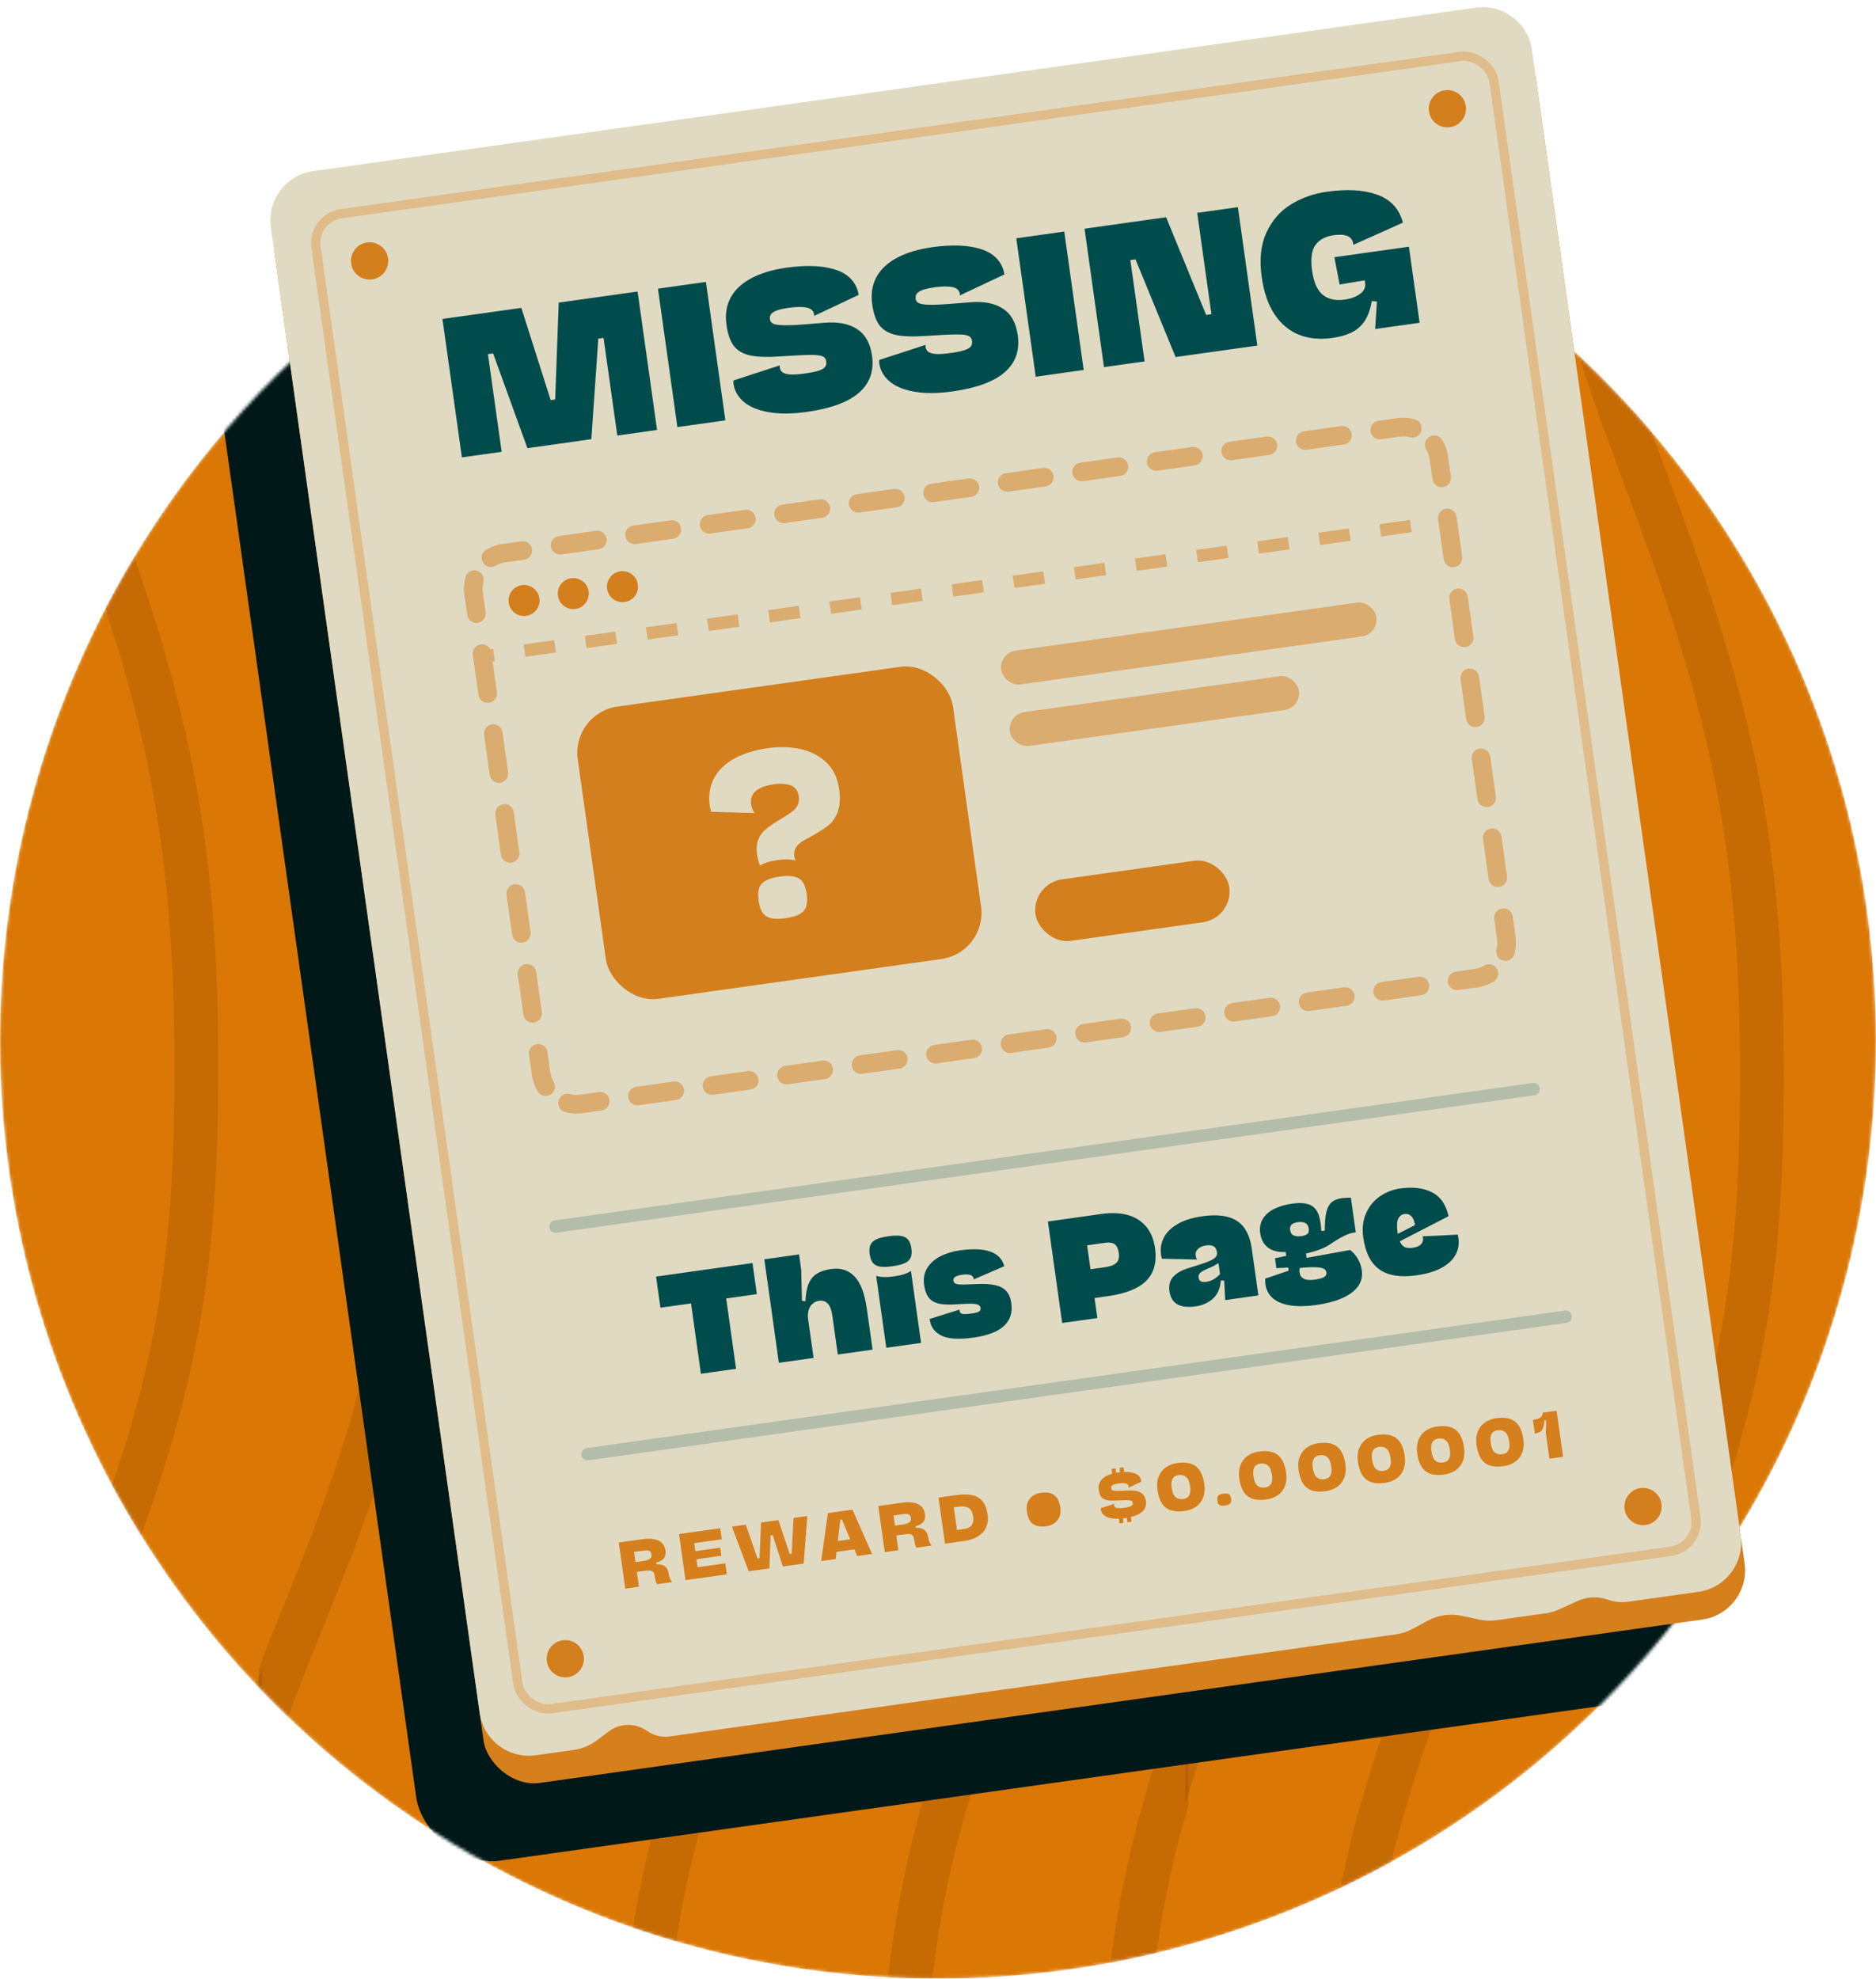 <svg width="604" height="637" viewBox="0 0 604 637" fill="none" xmlns="http://www.w3.org/2000/svg">
<mask id="mask0_2516_21947" style="mask-type:alpha" maskUnits="userSpaceOnUse" x="0" y="33" width="604" height="604">
<circle cx="302" cy="335" r="302" fill="#DB7704"/>
</mask>
<g mask="url(#mask0_2516_21947)">
<circle cx="302" cy="335" r="302" fill="#DB7704"/>
<path opacity="0.1" fill-rule="evenodd" clip-rule="evenodd" d="M-56.725 139.931C-55.806 142.454 -54.861 145.016 -53.891 147.621C-52.937 150.181 -49.669 158.914 -49.222 160.111C-23.899 227.946 -14.391 270.395 -14.391 343.552C-14.391 416.131 -23.012 452.103 -49.165 517.584C-51.862 524.338 -54.379 530.793 -56.725 537.018L-56.725 581.007C-51.57 563.264 -44.794 544.693 -36.063 522.833C-9.299 455.822 -0.28 418.187 -0.28 343.552C-0.28 268.467 -10.139 224.449 -36.005 155.162C-36.455 153.956 -39.721 145.229 -40.67 142.681C-47.185 125.194 -52.488 109.748 -56.725 95.169L-56.725 139.931ZM84.387 139.931C63.982 83.92 56.164 47.311 56.164 -9.761L70.276 -9.761C70.276 30.827 74.328 60.558 84.387 95.169L84.387 139.931ZM84.387 537.018C63.457 592.557 56.164 629.752 56.164 696.865L70.275 696.865C70.275 648.516 74.101 616.412 84.387 581.007L84.387 537.018ZM-14.391 -9.761C-14.391 49.882 -5.853 87.176 16.665 147.621C17.619 150.181 20.887 158.914 21.333 160.111C46.657 227.946 56.164 270.395 56.164 343.552C56.164 416.131 47.544 452.103 21.391 517.584C-5.373 584.595 -14.391 622.23 -14.391 696.865L-0.28 696.865C-0.28 624.287 8.34 588.314 34.493 522.833C61.257 455.822 70.276 418.187 70.276 343.552C70.276 268.467 60.416 224.449 34.551 155.162C34.101 153.956 30.835 145.229 29.886 142.681C7.905 83.68 -0.28 47.924 -0.28 -9.761L-14.391 -9.761Z" fill="black"/>
<path opacity="0.1" fill-rule="evenodd" clip-rule="evenodd" d="M240.464 139.931C241.39 142.454 242.342 145.016 243.32 147.621C244.28 150.181 247.573 158.914 248.023 160.111C273.538 227.946 283.118 270.395 283.118 343.552C283.118 416.131 274.433 452.103 248.081 517.584C245.364 524.338 242.828 530.793 240.464 537.018L240.464 581.007C245.658 563.264 252.486 544.693 261.283 522.833C288.249 455.822 297.336 418.187 297.336 343.552C297.336 268.467 287.402 224.449 261.341 155.162C260.887 153.956 257.597 145.229 256.641 142.681C250.076 125.194 244.733 109.748 240.464 95.169L240.464 139.931ZM382.645 139.931C362.086 83.92 354.208 47.311 354.208 -9.761L368.426 -9.761C368.426 30.827 372.51 60.558 382.645 95.169L382.645 139.931ZM382.645 537.018C361.556 592.557 354.208 629.752 354.208 696.865L368.426 696.865C368.426 648.516 372.281 616.412 382.645 581.007L382.645 537.018ZM283.118 -9.761C283.118 49.882 291.721 87.176 314.41 147.621C315.371 150.181 318.663 158.914 319.113 160.111C344.629 227.946 354.208 270.395 354.208 343.552C354.208 416.131 345.523 452.103 319.172 517.584C292.205 584.595 283.118 622.23 283.118 696.865L297.336 696.865C297.336 624.287 306.022 588.314 332.373 522.833C359.339 455.822 368.426 418.187 368.426 343.552C368.426 268.467 358.492 224.449 332.431 155.162C331.978 153.956 328.687 145.229 327.731 142.681C305.584 83.68 297.336 47.924 297.336 -9.761L283.118 -9.761Z" fill="black"/>
<path opacity="0.1" fill-rule="evenodd" clip-rule="evenodd" d="M83.316 139.931C84.256 142.454 85.222 145.016 86.215 147.621C87.19 150.181 90.532 158.914 90.989 160.111C116.888 227.946 126.612 270.395 126.612 343.552C126.612 416.131 117.796 452.103 91.048 517.584C88.29 524.338 85.715 530.793 83.316 537.018L83.316 581.007C88.588 563.264 95.519 544.693 104.448 522.833C131.82 455.822 141.044 418.187 141.044 343.552C141.044 268.467 130.96 224.449 104.507 155.162C104.047 153.956 100.707 145.229 99.736 142.681C93.073 125.194 87.65 109.748 83.316 95.169L83.316 139.931ZM227.635 139.931C206.767 83.92 198.771 47.311 198.771 -9.761L213.203 -9.761C213.203 30.827 217.347 60.558 227.635 95.169L227.635 139.931ZM227.635 537.018C206.229 592.557 198.771 629.752 198.771 696.865L213.203 696.865C213.203 648.516 217.115 616.412 227.635 581.007L227.635 537.018ZM126.612 -9.761C126.612 49.882 135.344 87.176 158.374 147.621C159.349 150.181 162.691 158.914 163.148 160.111C189.047 227.946 198.771 270.395 198.771 343.552C198.771 416.131 189.955 452.103 163.207 517.584C135.835 584.595 126.612 622.23 126.612 696.865L141.044 696.865C141.044 624.287 149.86 588.314 176.607 522.833C203.979 455.822 213.203 418.187 213.203 343.552C213.203 268.467 203.119 224.449 176.666 155.162C176.206 153.956 172.866 145.229 171.895 142.681C149.415 83.68 141.044 47.924 141.044 -9.761L126.612 -9.761Z" fill="black"/>
<path opacity="0.1" fill-rule="evenodd" clip-rule="evenodd" d="M381.576 139.931C382.504 142.454 383.459 145.016 384.439 147.621C385.402 150.181 388.703 158.914 389.154 160.111C414.733 227.946 424.337 270.395 424.337 343.552C424.337 416.131 415.63 452.103 389.213 517.584C386.488 524.338 383.946 530.793 381.576 537.018L381.576 581.007C386.783 563.264 393.628 544.693 402.447 522.833C429.481 455.822 438.591 418.187 438.591 343.552C438.591 268.467 428.632 224.449 402.505 155.162C402.051 153.956 398.752 145.229 397.793 142.681C391.213 125.194 385.856 109.748 381.576 95.169L381.576 139.931ZM424.337 -9.761C424.337 49.882 432.962 87.176 455.707 147.621C456.671 150.181 459.971 158.914 460.423 160.111C486.002 227.946 495.606 270.395 495.606 343.552C495.606 416.131 486.898 452.103 460.481 517.584C433.447 584.595 424.337 622.23 424.337 696.865L438.591 696.865C438.591 624.287 447.298 588.314 473.715 522.833C500.75 455.822 509.859 418.187 509.859 343.552C509.859 268.467 499.9 224.449 473.774 155.162C473.319 153.956 470.021 145.229 469.062 142.681C446.859 83.68 438.591 47.924 438.591 -9.761L424.337 -9.761Z" fill="black"/>
<path opacity="0.1" fill-rule="evenodd" clip-rule="evenodd" d="M588.449 142.296C568.045 86.2 560.227 49.536 560.227 -7.623L574.338 -7.623C574.338 33.026 578.391 62.803 588.449 97.466L588.449 142.296ZM588.449 539.983C567.519 595.606 560.227 632.858 560.227 700.073L574.338 700.073C574.338 651.65 578.164 619.497 588.449 584.039L588.449 539.983ZM489.671 -7.623C489.671 52.11 498.209 89.461 520.728 149.998C521.681 152.561 524.949 161.308 525.396 162.506C550.719 230.444 560.227 272.957 560.227 346.225C560.227 418.913 551.607 454.94 525.454 520.52C498.69 587.633 489.671 625.324 489.671 700.073L503.782 700.073C503.782 627.384 512.403 591.357 538.556 525.777C565.319 458.665 574.338 420.973 574.338 346.225C574.338 271.026 564.479 226.941 538.613 157.55C538.163 156.342 534.898 147.602 533.948 145.05C511.968 85.959 503.782 50.15 503.782 -7.623L489.671 -7.623Z" fill="black"/>
<rect x="65.664" y="92.343" width="410" height="515" rx="24" transform="rotate(-8 65.664 92.343)" fill="#001818"/>
</g>
<rect x="86.236" y="66.22" width="410" height="515" rx="16" transform="rotate(-8 86.236 66.22)" fill="#D57F1D"/>
<path d="M87.211 73.151C85.981 64.401 92.078 56.31 100.829 55.08L475.15 2.473C483.9 1.243 491.991 7.34 493.221 16.09L560.442 494.39C561.671 503.14 555.575 511.231 546.824 512.461L524.038 515.663C521.931 515.959 519.784 515.736 517.783 515.013V515.013C514.578 513.854 511.047 513.995 507.945 515.404L502.014 518.099C500.618 518.732 499.14 519.163 497.622 519.376L481.831 521.595C479.952 521.859 478.042 521.787 476.189 521.382L470.716 520.187C466.98 519.37 463.076 519.919 459.71 521.733L454.778 524.391C453.108 525.291 451.292 525.887 449.414 526.151L215.693 558.998C213.076 559.366 210.417 558.721 208.259 557.196V557.196C204.581 554.595 199.645 554.665 196.042 557.369L192.138 560.298C189.976 561.921 187.438 562.969 184.761 563.346L172.503 565.068C163.752 566.298 155.662 560.201 154.432 551.451L87.211 73.151Z" fill="#E1DAC2"/>
<rect opacity="0.3" x="100.417" y="70.127" width="383" height="486" rx="9.5" transform="rotate(-8 100.417 70.127)" stroke="#DB7704" stroke-width="3"/>
<path d="M205.282 93.852L211.545 138.414L198.741 140.213L194.323 108.782L192.63 109.02L190.393 141.387L169.805 144.28L158.763 113.78L157.099 114.014L161.516 145.445L148.712 147.244L142.45 102.682L167.85 99.112L177.294 128.807L178.75 128.602L179.882 97.421L205.282 93.852ZM227.28 90.76L233.543 135.322L218.094 137.493L211.832 92.931L227.28 90.76ZM280.764 114.538C281.449 119.41 280.047 123.374 276.558 126.429C273.086 129.462 267.488 131.521 259.764 132.606C254.951 133.283 250.825 133.307 247.384 132.68C243.943 132.053 241.293 130.941 239.432 129.344C237.569 127.728 236.482 125.811 236.17 123.592C236.123 123.256 236.121 122.882 236.164 122.472L251.084 117.619C251.027 117.788 251.018 118.012 251.057 118.289C251.149 118.942 251.433 119.458 251.91 119.835C252.387 120.212 253.209 120.45 254.374 120.549C255.536 120.628 257.137 120.524 259.177 120.238C261.059 119.973 262.502 119.68 263.507 119.357C264.511 119.034 265.204 118.643 265.584 118.186C265.981 117.706 266.127 117.09 266.021 116.337C265.907 115.525 265.496 114.977 264.79 114.693C264.1 114.386 262.808 114.244 260.913 114.268C259.015 114.272 255.846 114.425 251.404 114.726C247.226 115.03 243.951 114.935 241.579 114.441C239.224 113.923 237.454 112.9 236.27 111.37C235.105 109.837 234.313 107.575 233.892 104.584C233.428 101.277 233.875 98.356 235.236 95.822C236.616 93.285 238.829 91.207 241.873 89.588C244.934 87.946 248.713 86.809 253.209 86.177C259.269 85.325 264.319 85.474 268.358 86.623C272.397 87.772 274.977 90.035 276.098 93.412C276.275 93.952 276.397 94.46 276.464 94.936L262.087 101.712C262.113 101.466 262.121 101.304 262.109 101.225C261.948 100.076 261.169 99.347 259.772 99.039C258.376 98.73 256.45 98.748 253.994 99.093C252.35 99.324 251.067 99.606 250.144 99.937C249.221 100.269 248.591 100.671 248.253 101.142C247.913 101.594 247.79 102.157 247.884 102.83C247.987 103.563 248.463 104.072 249.311 104.356C250.178 104.638 251.81 104.752 254.206 104.698C256.619 104.622 260.349 104.36 265.396 103.913C269.766 103.542 273.274 104.21 275.917 105.919C278.58 107.625 280.196 110.498 280.764 114.538ZM327.691 107.943C328.376 112.815 326.974 116.779 323.485 119.834C320.013 122.867 314.415 124.926 306.691 126.011C301.879 126.688 297.752 126.712 294.311 126.085C290.87 125.458 288.22 124.346 286.359 122.749C284.496 121.133 283.409 119.215 283.097 116.997C283.05 116.661 283.048 116.287 283.091 115.877L298.011 111.023C297.954 111.193 297.945 111.416 297.984 111.694C298.076 112.347 298.36 112.863 298.837 113.24C299.315 113.617 300.136 113.855 301.301 113.954C302.463 114.033 304.064 113.929 306.104 113.643C307.986 113.378 309.429 113.084 310.434 112.761C311.438 112.438 312.131 112.048 312.511 111.591C312.908 111.111 313.054 110.495 312.948 109.742C312.834 108.93 312.423 108.382 311.717 108.097C311.028 107.79 309.735 107.649 307.84 107.673C305.942 107.677 302.773 107.83 298.331 108.131C294.153 108.435 290.878 108.34 288.506 107.845C286.151 107.328 284.381 106.304 283.197 104.774C282.032 103.242 281.24 100.98 280.82 97.989C280.355 94.682 280.803 91.761 282.163 89.227C283.543 86.69 285.756 84.612 288.8 82.993C291.861 81.35 295.64 80.214 300.136 79.582C306.196 78.73 311.246 78.879 315.285 80.028C319.324 81.177 321.904 83.44 323.025 86.817C323.202 87.357 323.324 87.865 323.391 88.341L309.014 95.117C309.04 94.871 309.048 94.709 309.037 94.629C308.875 93.481 308.096 92.752 306.7 92.443C305.303 92.135 303.377 92.153 300.921 92.498C299.277 92.729 297.994 93.01 297.071 93.342C296.148 93.674 295.518 94.076 295.18 94.547C294.84 94.999 294.717 95.561 294.812 96.235C294.915 96.968 295.39 97.476 296.238 97.761C297.106 98.043 298.737 98.157 301.133 98.103C303.546 98.027 307.276 97.765 312.323 97.318C316.693 96.946 320.201 97.615 322.844 99.323C325.508 101.029 327.123 103.903 327.691 107.943ZM342.647 74.546L348.91 119.108L333.461 121.28L327.199 76.717L342.647 74.546ZM390.034 101.15L385.449 68.531L398.55 66.69L404.813 111.252L378.492 114.951L365.589 83.501L363.926 83.734L368.51 116.354L355.438 118.191L349.176 73.629L375.438 69.938L388.34 101.388L390.034 101.15ZM429.617 82.803L453.621 79.429L457.061 103.909L442.742 105.921L443.318 97.085L441.659 96.924C441.229 99.469 440.502 101.55 439.477 103.169C438.452 104.787 437.083 106.04 435.37 106.927C433.657 107.814 431.493 108.441 428.879 108.809C424.938 109.362 421.385 109.014 418.22 107.762C415.074 106.507 412.455 104.321 410.36 101.202C408.285 98.08 406.903 94.064 406.213 89.152C405.422 83.527 405.934 78.76 407.747 74.849C409.56 70.939 412.196 67.922 415.655 65.8C419.113 63.678 422.981 62.317 427.259 61.716C433.577 60.828 438.847 61.107 443.07 62.553C447.312 63.997 450.087 66.717 451.396 70.714C451.503 71.042 451.599 71.362 451.683 71.674L435.723 78.824L435.668 78.438C435.337 76.081 433.24 75.174 429.378 75.717C426.764 76.085 424.82 77.125 423.546 78.839C422.272 80.553 421.907 83.341 422.45 87.203C422.97 90.907 424.12 93.482 425.898 94.928C427.694 96.352 430.028 96.862 432.899 96.459C434.939 96.172 436.6 95.555 437.88 94.608C439.161 93.66 439.708 92.523 439.521 91.196L439.388 90.245L431.307 91.593L429.617 82.803Z" fill="#004C4C"/>
<path d="M215.261 506.463C215.344 507.05 215.464 507.548 215.623 507.957C215.78 508.359 215.988 508.714 216.247 509.021L216.29 509.328L211.537 509.996C211.366 509.737 211.219 509.391 211.098 508.957C210.975 508.516 210.866 507.956 210.771 507.276C210.694 506.728 210.533 506.326 210.288 506.071C210.043 505.809 209.715 505.657 209.305 505.613C208.895 505.57 208.353 505.596 207.68 505.69L205.046 506.061L205.714 510.814L201.317 511.432L199.229 496.578L206.874 495.503C208.96 495.21 210.654 495.356 211.955 495.941C213.254 496.519 214.011 497.567 214.224 499.085C214.323 499.785 214.299 500.384 214.154 500.883C214.014 501.374 213.714 501.799 213.253 502.16C212.792 502.521 212.134 502.823 211.279 503.064L211.353 503.589C212.565 503.54 213.487 503.78 214.121 504.311C214.753 504.834 215.133 505.552 215.261 506.463ZM204.141 499.624L204.598 502.872L207.153 502.513C208.07 502.384 208.753 502.163 209.2 501.851C209.647 501.533 209.83 501.083 209.748 500.502C209.685 500.053 209.544 499.723 209.326 499.511C209.114 499.299 208.841 499.175 208.507 499.142C208.171 499.101 207.752 499.116 207.251 499.187L204.141 499.624ZM234.013 506.837L220.704 508.707L218.616 493.853L231.896 491.987L232.395 495.542L223.513 496.79L223.875 499.365L231.886 498.239L232.252 500.843L224.241 501.969L224.602 504.544L233.515 503.292L234.013 506.837ZM254.889 500.187L255.472 488.673L259.929 488.047L258.758 503.359L252.054 504.301L248.775 494.189L248.101 494.284L247.717 504.911L241.052 505.847L235.647 491.46L240.123 490.831L243.887 501.733L244.541 501.641L245.025 490.142L250.6 489.358L254.255 500.276L254.889 500.187ZM280.78 500.264L275.988 500.938L275.089 498.782L269.335 499.59L269.066 501.91L264.392 502.567L266.542 487.118L274.464 486.004L280.78 500.264ZM270.554 489.22L269.743 496.1L273.734 495.539L271.059 489.149L270.554 489.22ZM298.804 494.722C298.887 495.309 299.007 495.807 299.166 496.216C299.323 496.618 299.531 496.972 299.79 497.279L299.833 497.586L295.08 498.254C294.909 497.996 294.762 497.649 294.641 497.215C294.518 496.775 294.409 496.214 294.314 495.534C294.237 494.987 294.076 494.585 293.831 494.33C293.586 494.068 293.258 493.916 292.848 493.872C292.438 493.829 291.896 493.855 291.223 493.949L288.589 494.319L289.257 499.073L284.86 499.691L282.772 484.837L290.417 483.762C292.503 483.469 294.197 483.615 295.498 484.199C296.797 484.777 297.554 485.826 297.767 487.344C297.866 488.044 297.842 488.643 297.697 489.141C297.557 489.632 297.257 490.058 296.796 490.419C296.335 490.78 295.677 491.081 294.822 491.323L294.896 491.848C296.108 491.798 297.03 492.039 297.664 492.569C298.296 493.093 298.676 493.811 298.804 494.722ZM287.684 487.883L288.141 491.131L290.696 490.772C291.613 490.643 292.296 490.422 292.743 490.11C293.19 489.792 293.373 489.342 293.291 488.761C293.228 488.312 293.087 487.982 292.869 487.77C292.657 487.557 292.384 487.434 292.05 487.4C291.714 487.36 291.295 487.375 290.794 487.446L287.684 487.883ZM307.596 481.348C309.873 481.028 311.73 481.04 313.165 481.383C314.599 481.72 315.697 482.397 316.46 483.414C317.221 484.425 317.726 485.815 317.975 487.584C318.203 489.208 318.021 490.621 317.429 491.821C316.844 493.021 315.954 493.974 314.761 494.68C313.568 495.387 312.182 495.851 310.604 496.072L304.247 496.966L302.159 482.112L307.596 481.348ZM310.102 492.285C310.862 492.179 311.495 491.989 312.002 491.716C312.515 491.442 312.894 491.025 313.139 490.465C313.382 489.899 313.44 489.157 313.311 488.24C313.179 487.302 312.919 486.581 312.532 486.077C312.144 485.566 311.63 485.238 310.99 485.092C310.356 484.939 309.567 484.928 308.623 485.061L307.088 485.277L308.112 492.565L310.102 492.285ZM336.904 491.336C335.042 491.598 333.593 491.347 332.557 490.584C331.521 489.821 330.87 488.498 330.606 486.617C330.441 485.442 330.543 484.421 330.912 483.554C331.289 482.687 331.846 482.006 332.584 481.512C333.322 481.011 334.156 480.695 335.087 480.564C336.942 480.304 338.388 480.558 339.425 481.328C340.462 482.091 341.114 483.423 341.381 485.325C341.545 486.493 341.442 487.507 341.071 488.367C340.701 489.227 340.146 489.904 339.408 490.399C338.669 490.893 337.835 491.205 336.904 491.336ZM368.941 483.279C369.294 485.794 367.678 487.489 364.091 488.364L364.306 489.889L363.008 490.071L362.807 488.635C362.649 488.664 362.405 488.701 362.075 488.748C361.837 488.781 361.659 488.803 361.539 488.813L361.741 490.249L360.444 490.431L360.231 488.916C359.065 488.959 358.063 488.867 357.223 488.642C356.39 488.416 355.741 488.086 355.277 487.653C354.811 487.214 354.537 486.7 354.454 486.113C354.431 485.948 354.42 485.747 354.42 485.512L358.71 484.131C358.673 484.298 358.665 484.461 358.688 484.619C358.744 485.022 359.015 485.297 359.5 485.444C359.985 485.585 360.804 485.574 361.96 485.411C362.673 485.311 363.235 485.195 363.648 485.063C364.059 484.925 364.349 484.759 364.517 484.567C364.691 484.368 364.758 484.126 364.718 483.842C364.674 483.525 364.521 483.304 364.261 483.179C364.007 483.047 363.539 482.975 362.858 482.963C362.176 482.951 361.073 482.985 359.55 483.064C358.161 483.151 357.074 483.102 356.287 482.917C355.499 482.724 354.911 482.37 354.522 481.852C354.138 481.327 353.878 480.576 353.741 479.599C353.567 478.364 353.856 477.304 354.606 476.417C355.364 475.53 356.523 474.869 358.084 474.434L357.868 472.899L359.166 472.717L359.366 474.143C359.491 474.119 359.682 474.088 359.939 474.052C360.249 474.009 360.481 473.979 360.634 473.965L360.433 472.539L361.731 472.356L361.943 473.871C363.43 473.817 364.64 473.994 365.573 474.402C366.504 474.802 367.097 475.456 367.353 476.363C367.405 476.591 367.442 476.805 367.463 477.004L363.343 478.946C363.366 478.774 363.369 478.629 363.353 478.51C363.283 478.015 362.969 477.699 362.412 477.562C361.86 477.424 361.109 477.422 360.159 477.556C359.248 477.684 358.604 477.872 358.229 478.12C357.853 478.368 357.693 478.693 357.75 479.096C357.791 479.393 357.939 479.608 358.194 479.74C358.448 479.873 358.91 479.949 359.579 479.97C360.249 479.99 361.268 479.961 362.637 479.883C363.962 479.778 365.065 479.822 365.947 480.014C366.829 480.206 367.517 480.571 368.01 481.108C368.501 481.638 368.812 482.361 368.941 483.279ZM381.362 486.451C379.626 486.695 378.157 486.619 376.957 486.222C375.762 485.818 374.81 485.076 374.1 483.998C373.395 482.912 372.912 481.462 372.65 479.648C372.419 478.004 372.553 476.564 373.053 475.329C373.552 474.088 374.319 473.105 375.355 472.38C376.397 471.648 377.607 471.185 378.987 470.991C380.756 470.743 382.242 470.82 383.443 471.224C384.644 471.627 385.597 472.372 386.301 473.457C387.005 474.537 387.485 475.984 387.74 477.799C387.97 479.437 387.845 480.871 387.365 482.104C386.885 483.336 386.125 484.318 385.083 485.05C384.041 485.782 382.801 486.249 381.362 486.451ZM380.86 482.594C381.441 482.512 381.922 482.34 382.302 482.078C382.689 481.808 382.962 481.383 383.123 480.801C383.289 480.212 383.303 479.426 383.165 478.442C382.964 477.016 382.54 476.033 381.892 475.491C381.249 474.942 380.459 474.733 379.521 474.865C378.954 474.945 378.48 475.119 378.1 475.388C377.721 475.656 377.448 476.085 377.281 476.674C377.114 477.256 377.099 478.033 377.235 479.003C377.444 480.441 377.866 481.432 378.501 481.976C379.143 482.519 379.929 482.724 380.86 482.594ZM394.41 484.678C393.855 484.756 393.411 484.755 393.076 484.674C392.743 484.599 392.484 484.434 392.3 484.177C392.122 483.919 391.999 483.549 391.932 483.067C391.865 482.592 391.882 482.209 391.982 481.919C392.089 481.621 392.292 481.391 392.592 481.228C392.891 481.058 393.318 480.934 393.873 480.856C394.434 480.777 394.882 480.778 395.216 480.859C395.556 480.932 395.815 481.094 395.992 481.346C396.175 481.596 396.3 481.962 396.368 482.444C396.437 482.932 396.418 483.326 396.312 483.623C396.211 483.913 396.007 484.141 395.701 484.305C395.401 484.475 394.971 484.599 394.41 484.678ZM407.699 482.75C405.963 482.994 404.495 482.917 403.294 482.521C402.1 482.116 401.147 481.375 400.437 480.297C399.732 479.211 399.249 477.761 398.987 475.946C398.756 474.302 398.891 472.863 399.39 471.628C399.889 470.386 400.656 469.403 401.692 468.679C402.734 467.947 403.945 467.484 405.324 467.29C407.094 467.041 408.579 467.119 409.78 467.522C410.981 467.925 411.934 468.67 412.639 469.756C413.342 470.835 413.822 472.283 414.077 474.098C414.307 475.735 414.182 477.17 413.702 478.402C413.223 479.634 412.462 480.616 411.42 481.348C410.379 482.08 409.138 482.548 407.699 482.75ZM407.197 478.892C407.778 478.811 408.259 478.639 408.64 478.376C409.026 478.107 409.299 477.681 409.46 477.1C409.626 476.511 409.64 475.725 409.502 474.741C409.302 473.315 408.877 472.331 408.229 471.789C407.586 471.24 406.796 471.032 405.859 471.163C405.291 471.243 404.817 471.417 404.438 471.686C404.058 471.955 403.785 472.384 403.619 472.973C403.451 473.555 403.436 474.331 403.572 475.302C403.781 476.74 404.203 477.731 404.838 478.274C405.48 478.817 406.266 479.023 407.197 478.892ZM426.796 480.066C425.059 480.31 423.591 480.234 422.391 479.837C421.196 479.432 420.244 478.691 419.534 477.613C418.829 476.527 418.346 475.077 418.084 473.262C417.853 471.618 417.987 470.179 418.487 468.944C418.986 467.703 419.753 466.72 420.789 465.995C421.831 465.263 423.041 464.8 424.421 464.606C426.19 464.357 427.676 464.435 428.877 464.838C430.078 465.242 431.031 465.986 431.735 467.072C432.439 468.151 432.919 469.599 433.174 471.414C433.404 473.051 433.279 474.486 432.799 475.718C432.319 476.95 431.558 477.932 430.517 478.664C429.475 479.397 428.235 479.864 426.796 480.066ZM426.294 476.208C426.875 476.127 427.356 475.955 427.736 475.693C428.122 475.423 428.396 474.997 428.557 474.416C428.723 473.827 428.737 473.041 428.599 472.057C428.398 470.631 427.974 469.647 427.326 469.106C426.683 468.556 425.893 468.348 424.955 468.479C424.388 468.559 423.914 468.733 423.534 469.002C423.155 469.271 422.882 469.7 422.715 470.289C422.548 470.871 422.533 471.647 422.669 472.618C422.878 474.056 423.3 475.047 423.935 475.591C424.577 476.133 425.363 476.339 426.294 476.208ZM445.892 477.382C444.156 477.626 442.688 477.55 441.488 477.153C440.293 476.749 439.341 476.007 438.63 474.929C437.926 473.843 437.443 472.393 437.181 470.578C436.95 468.935 437.084 467.495 437.584 466.26C438.082 465.019 438.85 464.036 439.886 463.311C440.927 462.579 442.138 462.116 443.518 461.922C445.287 461.674 446.772 461.751 447.973 462.154C449.175 462.558 450.127 463.302 450.832 464.388C451.536 465.467 452.015 466.915 452.27 468.73C452.501 470.368 452.376 471.802 451.896 473.034C451.416 474.266 450.655 475.249 449.614 475.981C448.572 476.713 447.332 477.18 445.892 477.382ZM445.391 473.524C445.972 473.443 446.452 473.271 446.833 473.009C447.219 472.739 447.493 472.313 447.653 471.732C447.82 471.143 447.834 470.357 447.695 469.373C447.495 467.947 447.071 466.963 446.422 466.422C445.78 465.873 444.989 465.664 444.052 465.796C443.484 465.875 443.011 466.05 442.631 466.318C442.251 466.587 441.978 467.016 441.812 467.605C441.645 468.187 441.629 468.964 441.766 469.934C441.975 471.372 442.397 472.363 443.032 472.907C443.674 473.449 444.46 473.655 445.391 473.524ZM464.989 474.698C463.253 474.942 461.785 474.866 460.584 474.469C459.39 474.065 458.437 473.323 457.727 472.245C457.022 471.159 456.539 469.709 456.277 467.895C456.046 466.251 456.181 464.811 456.68 463.576C457.179 462.335 457.946 461.352 458.982 460.627C460.024 459.895 461.235 459.432 462.614 459.238C464.384 458.99 465.869 459.067 467.07 459.47C468.271 459.874 469.224 460.619 469.929 461.704C470.633 462.784 471.112 464.231 471.367 466.046C471.597 467.684 471.472 469.118 470.992 470.35C470.513 471.583 469.752 472.565 468.71 473.297C467.669 474.029 466.428 474.496 464.989 474.698ZM464.487 470.841C465.068 470.759 465.549 470.587 465.93 470.325C466.316 470.055 466.589 469.63 466.75 469.048C466.916 468.459 466.93 467.673 466.792 466.689C466.592 465.263 466.167 464.28 465.519 463.738C464.876 463.189 464.086 462.98 463.149 463.112C462.581 463.191 462.107 463.366 461.728 463.635C461.348 463.903 461.075 464.332 460.909 464.921C460.741 465.503 460.726 466.28 460.862 467.25C461.071 468.688 461.493 469.679 462.128 470.223C462.77 470.765 463.557 470.971 464.487 470.841ZM484.086 472.014C482.35 472.258 480.881 472.182 479.681 471.785C478.486 471.381 477.534 470.64 476.824 469.561C476.119 468.475 475.636 467.025 475.374 465.211C475.143 463.567 475.277 462.127 475.777 460.893C476.276 459.651 477.043 458.668 478.079 457.943C479.121 457.211 480.331 456.748 481.711 456.554C483.48 456.306 484.966 456.383 486.167 456.787C487.368 457.19 488.321 457.935 489.025 459.02C489.729 460.1 490.209 461.547 490.464 463.363C490.694 465 490.569 466.434 490.089 467.667C489.609 468.899 488.849 469.881 487.807 470.613C486.765 471.345 485.525 471.812 484.086 472.014ZM483.584 468.157C484.165 468.075 484.646 467.903 485.026 467.641C485.413 467.371 485.686 466.946 485.847 466.364C486.013 465.775 486.027 464.989 485.889 464.006C485.688 462.58 485.264 461.596 484.616 461.054C483.973 460.505 483.183 460.296 482.245 460.428C481.678 460.508 481.204 460.682 480.824 460.951C480.445 461.219 480.172 461.648 480.005 462.237C479.838 462.819 479.823 463.596 479.959 464.566C480.168 466.005 480.59 466.995 481.225 467.539C481.867 468.082 482.653 468.288 483.584 468.157ZM503.257 468.997L498.85 469.616L497.706 461.476L497.781 457.265L497.243 457.25C497.173 458.283 497.042 459.075 496.851 459.627C496.664 460.172 496.366 460.587 495.955 460.874C495.55 461.153 494.952 461.372 494.159 461.53L493.536 457.094C494.255 456.993 494.833 456.865 495.269 456.709C495.704 456.547 496.045 456.314 496.292 456.01C496.538 455.706 496.685 455.291 496.733 454.766L501.169 454.143L503.257 468.997Z" fill="#D57F1D"/>
<path d="M469.335 397.461C469.434 397.847 469.509 398.222 469.56 398.585C469.829 400.502 469.524 402.285 468.645 403.934C467.779 405.567 466.287 406.969 464.171 408.14C462.053 409.297 459.331 410.109 456.005 410.576C450.921 411.291 446.976 410.668 444.167 408.708C441.357 406.733 439.608 403.298 438.92 398.403C438.504 395.441 438.81 392.821 439.837 390.543C440.865 388.266 442.358 386.457 444.317 385.115C446.291 383.771 448.44 382.936 450.763 382.61C454.932 382.024 458.375 382.443 461.093 383.868C463.824 385.277 465.582 387.829 466.368 391.525L450.688 399.616C451.086 400.552 451.617 401.173 452.283 401.48C452.96 401.77 453.793 401.845 454.78 401.706C456.044 401.529 456.947 401.157 457.49 400.592C458.045 400.011 458.262 399.292 458.142 398.435C458.125 398.318 458.069 398.178 457.972 398.014L469.335 397.461ZM452.272 390.817C451.285 390.956 450.581 391.477 450.159 392.381C449.738 393.284 449.674 394.774 449.966 396.851L450.018 397.222L455.553 394.4C455.419 393.13 455.043 392.191 454.424 391.581C453.817 390.956 453.1 390.701 452.272 390.817Z" fill="#004C4C"/>
<path d="M434.682 402.398C435.659 403.135 436.481 404.078 437.146 405.229C437.826 406.377 438.257 407.605 438.441 408.912C438.731 410.975 438.28 412.771 437.088 414.301C435.896 415.831 434.146 417.077 431.837 418.038C429.543 418.998 426.849 419.695 423.755 420.129C420.618 420.57 417.87 420.616 415.51 420.266C413.165 419.915 411.298 419.17 409.909 418.032C408.534 416.892 407.708 415.387 407.43 413.515C407.354 412.978 407.326 412.352 407.344 411.639L414.892 409.067L414.751 408.065L410.936 408.268L410.486 405.066L414.112 404.312L413.938 403.07C411.492 403.162 409.58 402.675 408.201 401.61C406.836 400.543 406.015 399.022 405.738 397.046C405.484 395.245 405.769 393.687 406.591 392.372C407.412 391.042 408.631 389.975 410.251 389.17C411.885 388.362 413.814 387.803 416.036 387.49C418.055 387.206 419.689 387.243 420.939 387.601C422.201 387.942 423.162 388.614 423.822 389.617C424.481 390.621 424.935 392.008 425.184 393.78C425.29 394.535 425.363 395.369 425.403 396.282L426.52 396.17C426.534 393.635 426.701 391.664 427.022 390.256C427.355 388.832 427.91 387.776 428.687 387.09C429.462 386.388 430.569 385.936 432.007 385.734C432.791 385.624 433.768 385.568 434.938 385.567L436.506 396.721L436.092 396.779C434.959 396.939 433.764 397.343 432.508 397.994C431.25 398.63 429.87 399.461 428.37 400.486C427.342 401.179 426.217 401.759 424.994 402.227C423.771 402.695 422.263 403.136 420.47 403.551L420.666 404.946L434.682 402.398ZM417.808 393.462C415.978 393.719 415.16 394.537 415.354 395.917C415.485 396.847 415.873 397.451 416.52 397.731C417.166 398.01 417.99 398.079 418.993 397.938C419.908 397.81 420.556 397.578 420.939 397.243C421.336 396.906 421.477 396.33 421.363 395.517C421.128 393.847 419.943 393.162 417.808 393.462ZM423.186 411.967C424.798 411.741 425.867 411.442 426.393 411.072C426.916 410.688 427.139 410.219 427.062 409.668C426.992 409.174 426.738 408.787 426.299 408.508C425.858 408.215 425.018 408.037 423.78 407.974C422.54 407.896 420.759 407.976 418.437 408.214C418.342 408.908 418.345 409.456 418.446 409.856C418.581 410.711 419.052 411.326 419.861 411.702C420.683 412.075 421.792 412.163 423.186 411.967Z" fill="#004C4C"/>
<path d="M387.166 391.548C392.017 390.866 395.724 391.374 398.288 393.073C400.852 394.771 402.429 397.719 403.019 401.916L405.144 417.036L394.469 418.536L394.144 412.272L393.071 412.223C392.866 414.77 392.014 416.718 390.515 418.07C389.031 419.419 387.164 420.251 384.913 420.568C379.873 421.276 377.074 419.648 376.517 415.683C376.25 413.78 376.647 412.236 377.71 411.049C378.772 409.863 380.411 408.93 382.626 408.248C385.268 407.447 387.222 406.81 388.489 406.335C389.767 405.845 390.664 405.371 391.177 404.913C391.703 404.44 391.921 403.883 391.831 403.244L391.828 403.222C391.687 402.22 391.319 401.554 390.725 401.222C390.145 400.889 389.361 400.792 388.373 400.931C387.24 401.09 386.36 401.466 385.732 402.057C385.105 402.649 384.849 403.359 384.965 404.187C385.043 404.739 385.192 405.169 385.414 405.479L374.07 405.229C373.922 404.598 373.832 404.167 373.8 403.934C373.536 402.061 373.811 400.275 374.624 398.576C375.451 396.874 376.902 395.397 378.977 394.142C381.067 392.886 383.796 392.021 387.166 391.548ZM388.312 412.67C389.082 412.561 389.826 412.324 390.545 411.956C391.261 411.574 392.016 410.986 392.808 410.194L392.324 406.752L392.159 406.686C391.49 407.195 390.351 407.784 388.742 408.455C387.93 408.791 387.308 409.108 386.876 409.406C386.459 409.701 386.175 410 386.025 410.303C385.889 410.603 385.85 410.957 385.907 411.364C386.058 412.438 386.86 412.874 388.312 412.67Z" fill="#004C4C"/>
<path d="M354.727 390.797C357.733 390.374 360.45 390.474 362.878 391.095C365.305 391.717 367.304 392.925 368.874 394.718C370.457 396.495 371.456 398.858 371.87 401.806C372.501 406.294 371.564 409.795 369.058 412.31C366.566 414.808 362.466 416.458 356.758 417.26L352.4 417.872L353.307 424.321L341.978 425.913L337.385 393.234L354.727 390.797ZM355.805 407.952C357.461 407.719 358.655 407.262 359.389 406.582C360.135 405.884 360.41 404.839 360.215 403.444C360.07 402.413 359.805 401.636 359.42 401.112C359.036 400.589 358.538 400.259 357.926 400.122C357.329 399.984 356.595 399.976 355.723 400.099L350.015 400.901L351.099 408.613L355.805 407.952Z" fill="#004C4C"/>
<path d="M325.61 419.527C326.036 422.562 325.241 425.014 323.222 426.883C321.202 428.737 317.955 429.978 313.482 430.607C308.66 431.284 305.146 431.045 302.939 429.889C300.747 428.731 299.544 426.967 299.33 424.598L308.929 421.605C308.928 421.708 308.939 421.84 308.962 422C309.011 422.348 309.143 422.604 309.358 422.766C309.588 422.926 309.979 423.02 310.531 423.046C311.08 423.057 311.885 422.989 312.946 422.84C314.02 422.689 314.762 422.488 315.171 422.238C315.595 421.986 315.768 421.584 315.691 421.032C315.625 420.567 315.364 420.234 314.906 420.031C314.448 419.829 313.744 419.721 312.794 419.706C311.844 419.692 310.458 419.738 308.637 419.846C306.075 420.058 304.04 420.018 302.533 419.726C301.04 419.433 299.894 418.809 299.093 417.855C298.305 416.885 297.781 415.477 297.522 413.633C297.232 411.57 297.57 409.76 298.536 408.203C299.502 406.645 300.904 405.396 302.742 404.457C304.578 403.503 306.65 402.863 308.959 402.539C317.34 401.361 322.132 403.057 323.338 407.627L313.537 411.871L313.512 411.696C313.393 411.061 313.017 410.648 312.383 410.455C311.761 410.247 310.898 410.22 309.794 410.375C307.775 410.659 306.832 411.273 306.965 412.217C307.032 412.696 307.249 413.028 307.616 413.214C307.997 413.397 308.53 413.5 309.215 413.522C309.899 413.544 311.058 413.522 312.693 413.455L314.106 413.39C316.753 413.255 318.872 413.372 320.464 413.741C322.057 414.109 323.252 414.763 324.05 415.703C324.861 416.625 325.381 417.9 325.61 419.527Z" fill="#004C4C"/>
<path d="M287.411 407.633C285.682 407.876 284.318 407.92 283.319 407.764C282.318 407.594 281.558 407.197 281.041 406.574C280.522 405.936 280.176 404.999 280.002 403.765C279.829 402.53 279.905 401.542 280.23 400.8C280.553 400.044 281.172 399.446 282.088 399.006C283.018 398.564 284.34 398.223 286.054 397.982C287.754 397.743 289.104 397.709 290.105 397.879C291.107 398.05 291.867 398.454 292.386 399.092C292.903 399.715 293.249 400.644 293.422 401.879C293.596 403.113 293.521 404.109 293.198 404.865C292.872 405.607 292.252 406.198 291.336 406.637C290.433 407.061 289.124 407.393 287.411 407.633ZM282.09 410.714C282.682 410.927 283.471 411.06 284.456 411.114C285.439 411.154 286.577 411.083 287.87 410.901C290.339 410.554 292.145 409.967 293.288 409.14L296.545 432.32L285.347 433.894L282.09 410.714Z" fill="#004C4C"/>
<path d="M267.605 408.529C270.684 408.096 273.196 408.898 275.141 410.935C277.084 412.958 278.404 416.445 279.1 421.398L280.94 434.491L269.742 436.065L267.99 423.604C267.729 421.745 267.234 420.437 266.506 419.68C265.79 418.907 264.844 418.603 263.667 418.768C262.854 418.882 262.152 419.211 261.562 419.753C260.986 420.293 260.573 420.988 260.322 421.838C260.086 422.685 260.037 423.603 260.176 424.591L261.942 437.161L250.766 438.732L246.082 405.4L257.258 403.829L257.962 408.84L258.201 418.759L259.33 418.889C259.427 416.52 259.775 414.628 260.376 413.21C260.991 411.791 261.878 410.726 263.037 410.015C264.194 409.289 265.717 408.794 267.605 408.529Z" fill="#004C4C"/>
<path d="M242.27 406.602L243.678 416.623L233.809 418.01L236.993 440.668L225.665 442.26L222.48 419.602L212.633 420.986L211.225 410.965L242.27 406.602Z" fill="#004C4C"/>
<circle cx="168.727" cy="193.319" r="5" transform="rotate(-8 168.727 193.319)" fill="#D47F1D"/>
<circle cx="184.573" cy="191.092" r="5" transform="rotate(-8 184.573 191.092)" fill="#D47F1D"/>
<circle cx="200.417" cy="188.865" r="5" transform="rotate(-8 200.417 188.865)" fill="#D47F1D"/>
<path opacity="0.5" fill-rule="evenodd" clip-rule="evenodd" d="M159.587 182.13C160.523 181.578 161.584 181.195 162.738 181.033L168.735 180.19C170.376 179.96 171.519 178.443 171.289 176.802C171.058 175.161 169.541 174.018 167.9 174.249L161.902 175.091C159.954 175.365 158.143 176.016 156.539 176.961C155.112 177.803 154.637 179.642 155.479 181.069C156.32 182.497 158.159 182.971 159.587 182.13ZM179.896 172.563C178.255 172.793 177.112 174.31 177.343 175.951C177.573 177.592 179.09 178.735 180.731 178.504L192.726 176.818C194.367 176.588 195.51 175.071 195.28 173.43C195.049 171.789 193.532 170.646 191.891 170.877L179.896 172.563ZM203.887 169.191C202.246 169.422 201.103 170.939 201.334 172.579C201.564 174.22 203.081 175.363 204.722 175.133L216.718 173.447C218.358 173.216 219.502 171.699 219.271 170.058C219.04 168.418 217.523 167.274 215.883 167.505L203.887 169.191ZM227.878 165.819C226.237 166.05 225.094 167.567 225.325 169.208C225.555 170.848 227.072 171.991 228.713 171.761L240.709 170.075C242.35 169.844 243.493 168.327 243.262 166.687C243.031 165.046 241.514 163.903 239.874 164.133L227.878 165.819ZM251.869 162.447C250.229 162.678 249.085 164.195 249.316 165.836C249.547 167.476 251.064 168.62 252.704 168.389L264.7 166.703C266.341 166.473 267.484 164.956 267.253 163.315C267.023 161.674 265.506 160.531 263.865 160.762L251.869 162.447ZM275.861 159.076C274.22 159.306 273.077 160.823 273.307 162.464C273.538 164.105 275.055 165.248 276.696 165.017L288.691 163.331C290.332 163.101 291.475 161.584 291.244 159.943C291.014 158.302 289.497 157.159 287.856 157.39L275.861 159.076ZM299.852 155.704C298.211 155.935 297.068 157.452 297.298 159.092C297.529 160.733 299.046 161.876 300.687 161.646L312.682 159.96C314.323 159.729 315.466 158.212 315.236 156.571C315.005 154.931 313.488 153.788 311.847 154.018L299.852 155.704ZM323.843 152.332C322.202 152.563 321.059 154.08 321.29 155.721C321.52 157.361 323.037 158.504 324.678 158.274L336.673 156.588C338.314 156.357 339.457 154.84 339.227 153.2C338.996 151.559 337.479 150.416 335.838 150.646L323.843 152.332ZM347.834 148.96C346.193 149.191 345.05 150.708 345.281 152.349C345.511 153.99 347.028 155.133 348.669 154.902L360.665 153.216C362.305 152.986 363.448 151.469 363.218 149.828C362.987 148.187 361.47 147.044 359.83 147.275L347.834 148.96ZM371.825 145.589C370.184 145.819 369.041 147.336 369.272 148.977C369.502 150.618 371.019 151.761 372.66 151.53L384.656 149.845C386.296 149.614 387.44 148.097 387.209 146.456C386.978 144.815 385.461 143.672 383.821 143.903L371.825 145.589ZM395.816 142.217C394.176 142.448 393.032 143.965 393.263 145.605C393.494 147.246 395.011 148.389 396.651 148.159L408.647 146.473C410.288 146.242 411.431 144.725 411.2 143.084C410.97 141.444 409.453 140.301 407.812 140.531L395.816 142.217ZM419.807 138.845C418.167 139.076 417.024 140.593 417.254 142.234C417.485 143.874 419.002 145.017 420.642 144.787L432.638 143.101C434.279 142.87 435.422 141.353 435.191 139.713C434.961 138.072 433.444 136.929 431.803 137.159L419.807 138.845ZM443.799 135.474C442.158 135.704 441.015 137.221 441.245 138.862C441.476 140.503 442.993 141.646 444.634 141.415L450.631 140.572C451.785 140.41 452.91 140.486 453.963 140.758C455.566 141.174 457.204 140.21 457.619 138.606C458.034 137.002 457.071 135.365 455.467 134.95C453.665 134.483 451.745 134.357 449.796 134.631L443.799 135.474ZM464.362 141.653C463.521 140.225 461.681 139.751 460.254 140.592C458.827 141.433 458.352 143.273 459.193 144.7C459.746 145.636 460.128 146.697 460.29 147.851L461.195 154.285C461.425 155.926 462.942 157.069 464.583 156.839C466.224 156.608 467.367 155.091 467.136 153.45L466.232 147.016C465.958 145.067 465.308 143.257 464.362 141.653ZM155.645 187.361C156.06 185.757 155.097 184.12 153.493 183.704C151.889 183.289 150.252 184.252 149.837 185.856C149.37 187.659 149.244 189.579 149.517 191.527L150.422 197.962C150.652 199.602 152.169 200.746 153.81 200.515C155.451 200.284 156.594 198.767 156.363 197.127L155.459 190.692C155.297 189.538 155.372 188.413 155.645 187.361ZM468.614 165.31C468.035 164.239 466.833 163.587 465.557 163.767C463.916 163.997 462.773 165.514 463.003 167.155L464.812 180.024C465.043 181.665 466.56 182.808 468.2 182.578C469.841 182.347 470.984 180.83 470.754 179.189L468.945 166.32C468.918 166.128 468.874 165.943 468.813 165.766L468.747 165.292L468.614 165.31ZM157.841 208.987C157.262 207.916 156.06 207.263 154.784 207.443C153.143 207.673 152 209.19 152.23 210.831L154.039 223.701C154.27 225.341 155.787 226.484 157.427 226.254C159.068 226.023 160.211 224.506 159.981 222.866L158.583 212.922L159.318 212.818L158.762 208.857L157.841 208.987ZM472.562 192.059C472.332 190.418 470.815 189.275 469.174 189.505C467.533 189.736 466.39 191.253 466.621 192.894L468.429 205.763C468.66 207.404 470.177 208.547 471.818 208.316C473.458 208.086 474.602 206.569 474.371 204.928L472.562 192.059ZM161.789 235.735C161.559 234.094 160.042 232.951 158.401 233.182C156.76 233.412 155.617 234.929 155.848 236.57L157.656 249.439C157.887 251.08 159.404 252.223 161.045 251.993C162.686 251.762 163.829 250.245 163.598 248.604L161.789 235.735ZM165.407 261.474C165.176 259.833 163.659 258.69 162.018 258.921C160.378 259.151 159.235 260.668 159.465 262.309L161.274 275.178C161.504 276.819 163.021 277.962 164.662 277.732C166.303 277.501 167.446 275.984 167.215 274.343L165.407 261.474ZM476.18 217.798C475.949 216.157 474.432 215.014 472.791 215.244C471.151 215.475 470.008 216.992 470.238 218.633L472.047 231.502C472.277 233.143 473.794 234.286 475.435 234.055C477.076 233.825 478.219 232.308 477.988 230.667L476.18 217.798ZM479.797 243.536C479.566 241.896 478.049 240.753 476.409 240.983C474.768 241.214 473.625 242.731 473.855 244.371L475.664 257.241C475.895 258.882 477.412 260.025 479.052 259.794C480.693 259.564 481.836 258.047 481.606 256.406L479.797 243.536ZM169.024 287.213C168.794 285.572 167.277 284.429 165.636 284.659C163.995 284.89 162.852 286.407 163.083 288.048L164.891 300.917C165.122 302.558 166.639 303.701 168.28 303.47C169.92 303.24 171.063 301.723 170.833 300.082L169.024 287.213ZM483.414 269.275C483.184 267.635 481.667 266.491 480.026 266.722C478.385 266.953 477.242 268.47 477.473 270.11L479.282 282.98C479.512 284.62 481.029 285.764 482.67 285.533C484.311 285.302 485.454 283.785 485.223 282.145L483.414 269.275ZM172.641 312.952C172.411 311.311 170.894 310.168 169.253 310.398C167.612 310.629 166.469 312.146 166.7 313.787L168.509 326.656C168.739 328.297 170.256 329.44 171.897 329.209C173.538 328.979 174.681 327.462 174.45 325.821L172.641 312.952ZM487.032 295.014C486.801 293.373 485.284 292.23 483.643 292.461C482.003 292.691 480.86 294.208 481.09 295.849L481.995 302.284C482.157 303.438 482.081 304.563 481.809 305.615C481.393 307.219 482.356 308.856 483.96 309.271C485.564 309.687 487.201 308.723 487.617 307.12C488.084 305.317 488.21 303.397 487.936 301.449L487.032 295.014ZM176.259 338.69C176.028 337.05 174.511 335.907 172.871 336.137C171.23 336.368 170.087 337.885 170.317 339.525L171.222 345.96C171.495 347.909 172.146 349.719 173.092 351.323C173.933 352.75 175.772 353.225 177.199 352.384C178.627 351.542 179.102 349.703 178.26 348.276C177.708 347.339 177.325 346.279 177.163 345.125L176.259 338.69ZM183.491 352.218C181.887 351.802 180.25 352.766 179.835 354.37C179.419 355.973 180.382 357.61 181.986 358.026C183.789 358.493 185.709 358.619 187.657 358.345L193.655 357.502C195.296 357.272 196.439 355.755 196.208 354.114C195.978 352.473 194.461 351.33 192.82 351.561L186.822 352.404C185.668 352.566 184.543 352.49 183.491 352.218ZM480.914 316.014C482.341 315.173 482.816 313.334 481.975 311.906C481.133 310.479 479.294 310.004 477.867 310.846C476.93 311.398 475.87 311.781 474.716 311.943L468.718 312.786C467.078 313.016 465.934 314.533 466.165 316.174C466.396 317.815 467.913 318.958 469.553 318.727L475.551 317.884C477.5 317.611 479.31 316.96 480.914 316.014ZM204.816 349.875C203.175 350.105 202.032 351.622 202.262 353.263C202.493 354.904 204.01 356.047 205.651 355.816L217.646 354.131C219.287 353.9 220.43 352.383 220.199 350.742C219.969 349.102 218.452 347.958 216.811 348.189L204.816 349.875ZM228.807 346.503C227.166 346.734 226.023 348.251 226.253 349.891C226.484 351.532 228.001 352.675 229.642 352.445L241.637 350.759C243.278 350.528 244.421 349.011 244.191 347.371C243.96 345.73 242.443 344.587 240.802 344.817L228.807 346.503ZM252.798 343.131C251.157 343.362 250.014 344.879 250.245 346.52C250.475 348.16 251.992 349.304 253.633 349.073L265.628 347.387C267.269 347.157 268.412 345.64 268.182 343.999C267.951 342.358 266.434 341.215 264.793 341.445L252.798 343.131ZM276.789 339.76C275.148 339.99 274.005 341.507 274.236 343.148C274.466 344.789 275.983 345.932 277.624 345.701L289.62 344.015C291.26 343.785 292.403 342.268 292.173 340.627C291.942 338.986 290.425 337.843 288.785 338.074L276.789 339.76ZM300.78 336.388C299.139 336.618 297.996 338.135 298.227 339.776C298.457 341.417 299.974 342.56 301.615 342.329L313.611 340.644C315.251 340.413 316.395 338.896 316.164 337.255C315.933 335.615 314.416 334.471 312.776 334.702L300.78 336.388ZM324.771 333.016C323.131 333.247 321.987 334.764 322.218 336.404C322.449 338.045 323.966 339.188 325.606 338.958L337.602 337.272C339.243 337.041 340.386 335.524 340.155 333.884C339.925 332.243 338.408 331.1 336.767 331.33L324.771 333.016ZM348.762 329.644C347.122 329.875 345.979 331.392 346.209 333.033C346.44 334.673 347.957 335.817 349.597 335.586L361.593 333.9C363.234 333.67 364.377 332.153 364.146 330.512C363.916 328.871 362.399 327.728 360.758 327.959L348.762 329.644ZM372.754 326.273C371.113 326.503 369.97 328.02 370.2 329.661C370.431 331.302 371.948 332.445 373.589 332.214L385.584 330.528C387.225 330.298 388.368 328.781 388.137 327.14C387.907 325.499 386.39 324.356 384.749 324.587L372.754 326.273ZM396.745 322.901C395.104 323.132 393.961 324.649 394.191 326.289C394.422 327.93 395.939 329.073 397.58 328.843L409.575 327.157C411.216 326.926 412.359 325.409 412.129 323.768C411.898 322.128 410.381 320.984 408.74 321.215L396.745 322.901ZM420.736 319.529C419.095 319.76 417.952 321.277 418.183 322.918C418.413 324.558 419.93 325.701 421.571 325.471L433.567 323.785C435.207 323.554 436.35 322.037 436.12 320.397C435.889 318.756 434.372 317.613 432.732 317.843L420.736 319.529ZM444.727 316.157C443.086 316.388 441.943 317.905 442.174 319.546C442.404 321.187 443.921 322.33 445.562 322.099L457.558 320.413C459.198 320.183 460.342 318.666 460.111 317.025C459.88 315.384 458.363 314.241 456.723 314.472L444.727 316.157ZM169.159 211.435L179 210.052L178.443 206.091L168.603 207.474L169.159 211.435ZM188.841 208.669L198.682 207.286L198.125 203.325L188.284 204.708L188.841 208.669ZM208.522 205.903L218.363 204.52L217.807 200.559L207.966 201.942L208.522 205.903ZM228.204 203.137L238.045 201.754L237.488 197.793L227.647 199.176L228.204 203.137ZM247.886 200.371L257.726 198.988L257.17 195.027L247.329 196.41L247.886 200.371ZM267.567 197.605L277.408 196.222L276.851 192.261L267.01 193.644L267.567 197.605ZM287.249 194.839L297.09 193.456L296.533 189.495L286.692 190.878L287.249 194.839ZM306.93 192.073L316.771 190.69L316.214 186.729L306.374 188.112L306.93 192.073ZM326.612 189.307L336.453 187.924L335.896 183.963L326.055 185.346L326.612 189.307ZM346.293 186.541L356.134 185.158L355.578 181.197L345.737 182.58L346.293 186.541ZM365.975 183.775L375.816 182.392L375.259 178.431L365.418 179.814L365.975 183.775ZM385.657 181.009L395.497 179.626L394.941 175.664L385.1 177.047L385.657 181.009ZM405.338 178.242L415.179 176.859L414.622 172.898L404.781 174.281L405.338 178.242ZM425.02 175.476L434.861 174.093L434.304 170.132L424.463 171.515L425.02 175.476ZM444.701 172.71L454.542 171.327L453.985 167.366L444.145 168.749L444.701 172.71Z" fill="#D47F1D"/>
<rect x="183.92" y="229.558" width="122" height="95" rx="15" transform="rotate(-8 183.92 229.558)" fill="#D47F1D"/>
<rect x="321.566" y="210.212" width="122" height="11" rx="5.5" transform="rotate(-8 321.566 210.212)" fill="#D47F1D" fill-opacity="0.5"/>
<rect x="324.35" y="230.018" width="94" height="11" rx="5.5" transform="rotate(-8 324.35 230.018)" fill="#D47F1D" fill-opacity="0.5"/>
<rect x="332.004" y="284.482" width="63" height="20" rx="10" transform="rotate(-8 332.004 284.482)" fill="#D47F1D"/>
<path d="M228.527 259.556C228.04 256.084 228.516 253.044 229.958 250.434C231.399 247.824 233.605 245.721 236.574 244.124C239.567 242.523 243.113 241.435 247.212 240.859C250.92 240.338 254.421 240.436 257.715 241.152C261.01 241.869 263.782 243.297 266.032 245.435C268.282 247.573 269.655 250.413 270.153 253.953C270.579 256.985 270.432 259.448 269.712 261.343C269.012 263.211 268.018 264.661 266.73 265.691C265.442 266.722 263.546 267.932 261.04 269.323C259.681 270.009 258.617 270.631 257.85 271.187C257.103 271.717 256.523 272.353 256.11 273.095C255.718 273.811 255.582 274.68 255.702 275.701C255.737 275.956 255.873 276.421 256.109 277.095C255.537 276.869 254.754 276.731 253.761 276.682C252.791 276.63 251.638 276.697 250.302 276.885C247.723 277.247 245.859 277.852 244.709 278.698C244.212 277.328 243.894 276.157 243.758 275.185C243.488 273.264 243.602 271.655 244.101 270.358C244.6 269.061 245.373 267.961 246.42 267.059C247.491 266.153 249 265.115 250.949 263.944L251.631 263.53C253.145 262.609 254.285 261.859 255.049 261.28C255.813 260.7 256.398 260.016 256.803 259.228C257.206 258.416 257.329 257.455 257.173 256.344C256.919 254.539 256.063 253.373 254.603 252.847C253.163 252.294 251.384 252.166 249.265 252.464C243.808 253.231 241.326 255.373 241.82 258.891C241.888 259.377 242.017 259.878 242.207 260.394C242.397 260.91 242.648 261.359 242.96 261.74L229.028 261.361C228.798 260.898 228.631 260.296 228.527 259.556ZM252.897 295.6C250.963 295.872 249.412 295.866 248.245 295.581C247.081 295.32 246.177 294.739 245.534 293.839C244.914 292.935 244.485 291.638 244.247 289.948C244.013 288.282 244.071 286.941 244.422 285.924C244.792 284.881 245.5 284.073 246.547 283.501C247.591 282.906 249.08 282.473 251.014 282.201C252.972 281.926 254.534 281.93 255.701 282.215C256.888 282.473 257.79 283.042 258.407 283.923C259.047 284.801 259.486 286.084 259.723 287.773C259.964 289.486 259.899 290.864 259.529 291.907C259.179 292.924 258.469 293.72 257.399 294.295C256.355 294.89 254.855 295.325 252.897 295.6Z" fill="#E1DAC2"/>
<path opacity="0.2" d="M178.877 394.868L493.782 350.611" stroke="#004C4C" stroke-width="4" stroke-linecap="round"/>
<path opacity="0.2" d="M189.176 468.147L504.081 423.89" stroke="#004C4C" stroke-width="4" stroke-linecap="round"/>
<circle cx="119" cy="84" r="6" fill="#D47F1D"/>
<circle cx="466" cy="35" r="6" fill="#D47F1D"/>
<circle cx="182" cy="534" r="6" fill="#D47F1D"/>
<circle cx="529" cy="485" r="6" fill="#D47F1D"/>
</svg>
